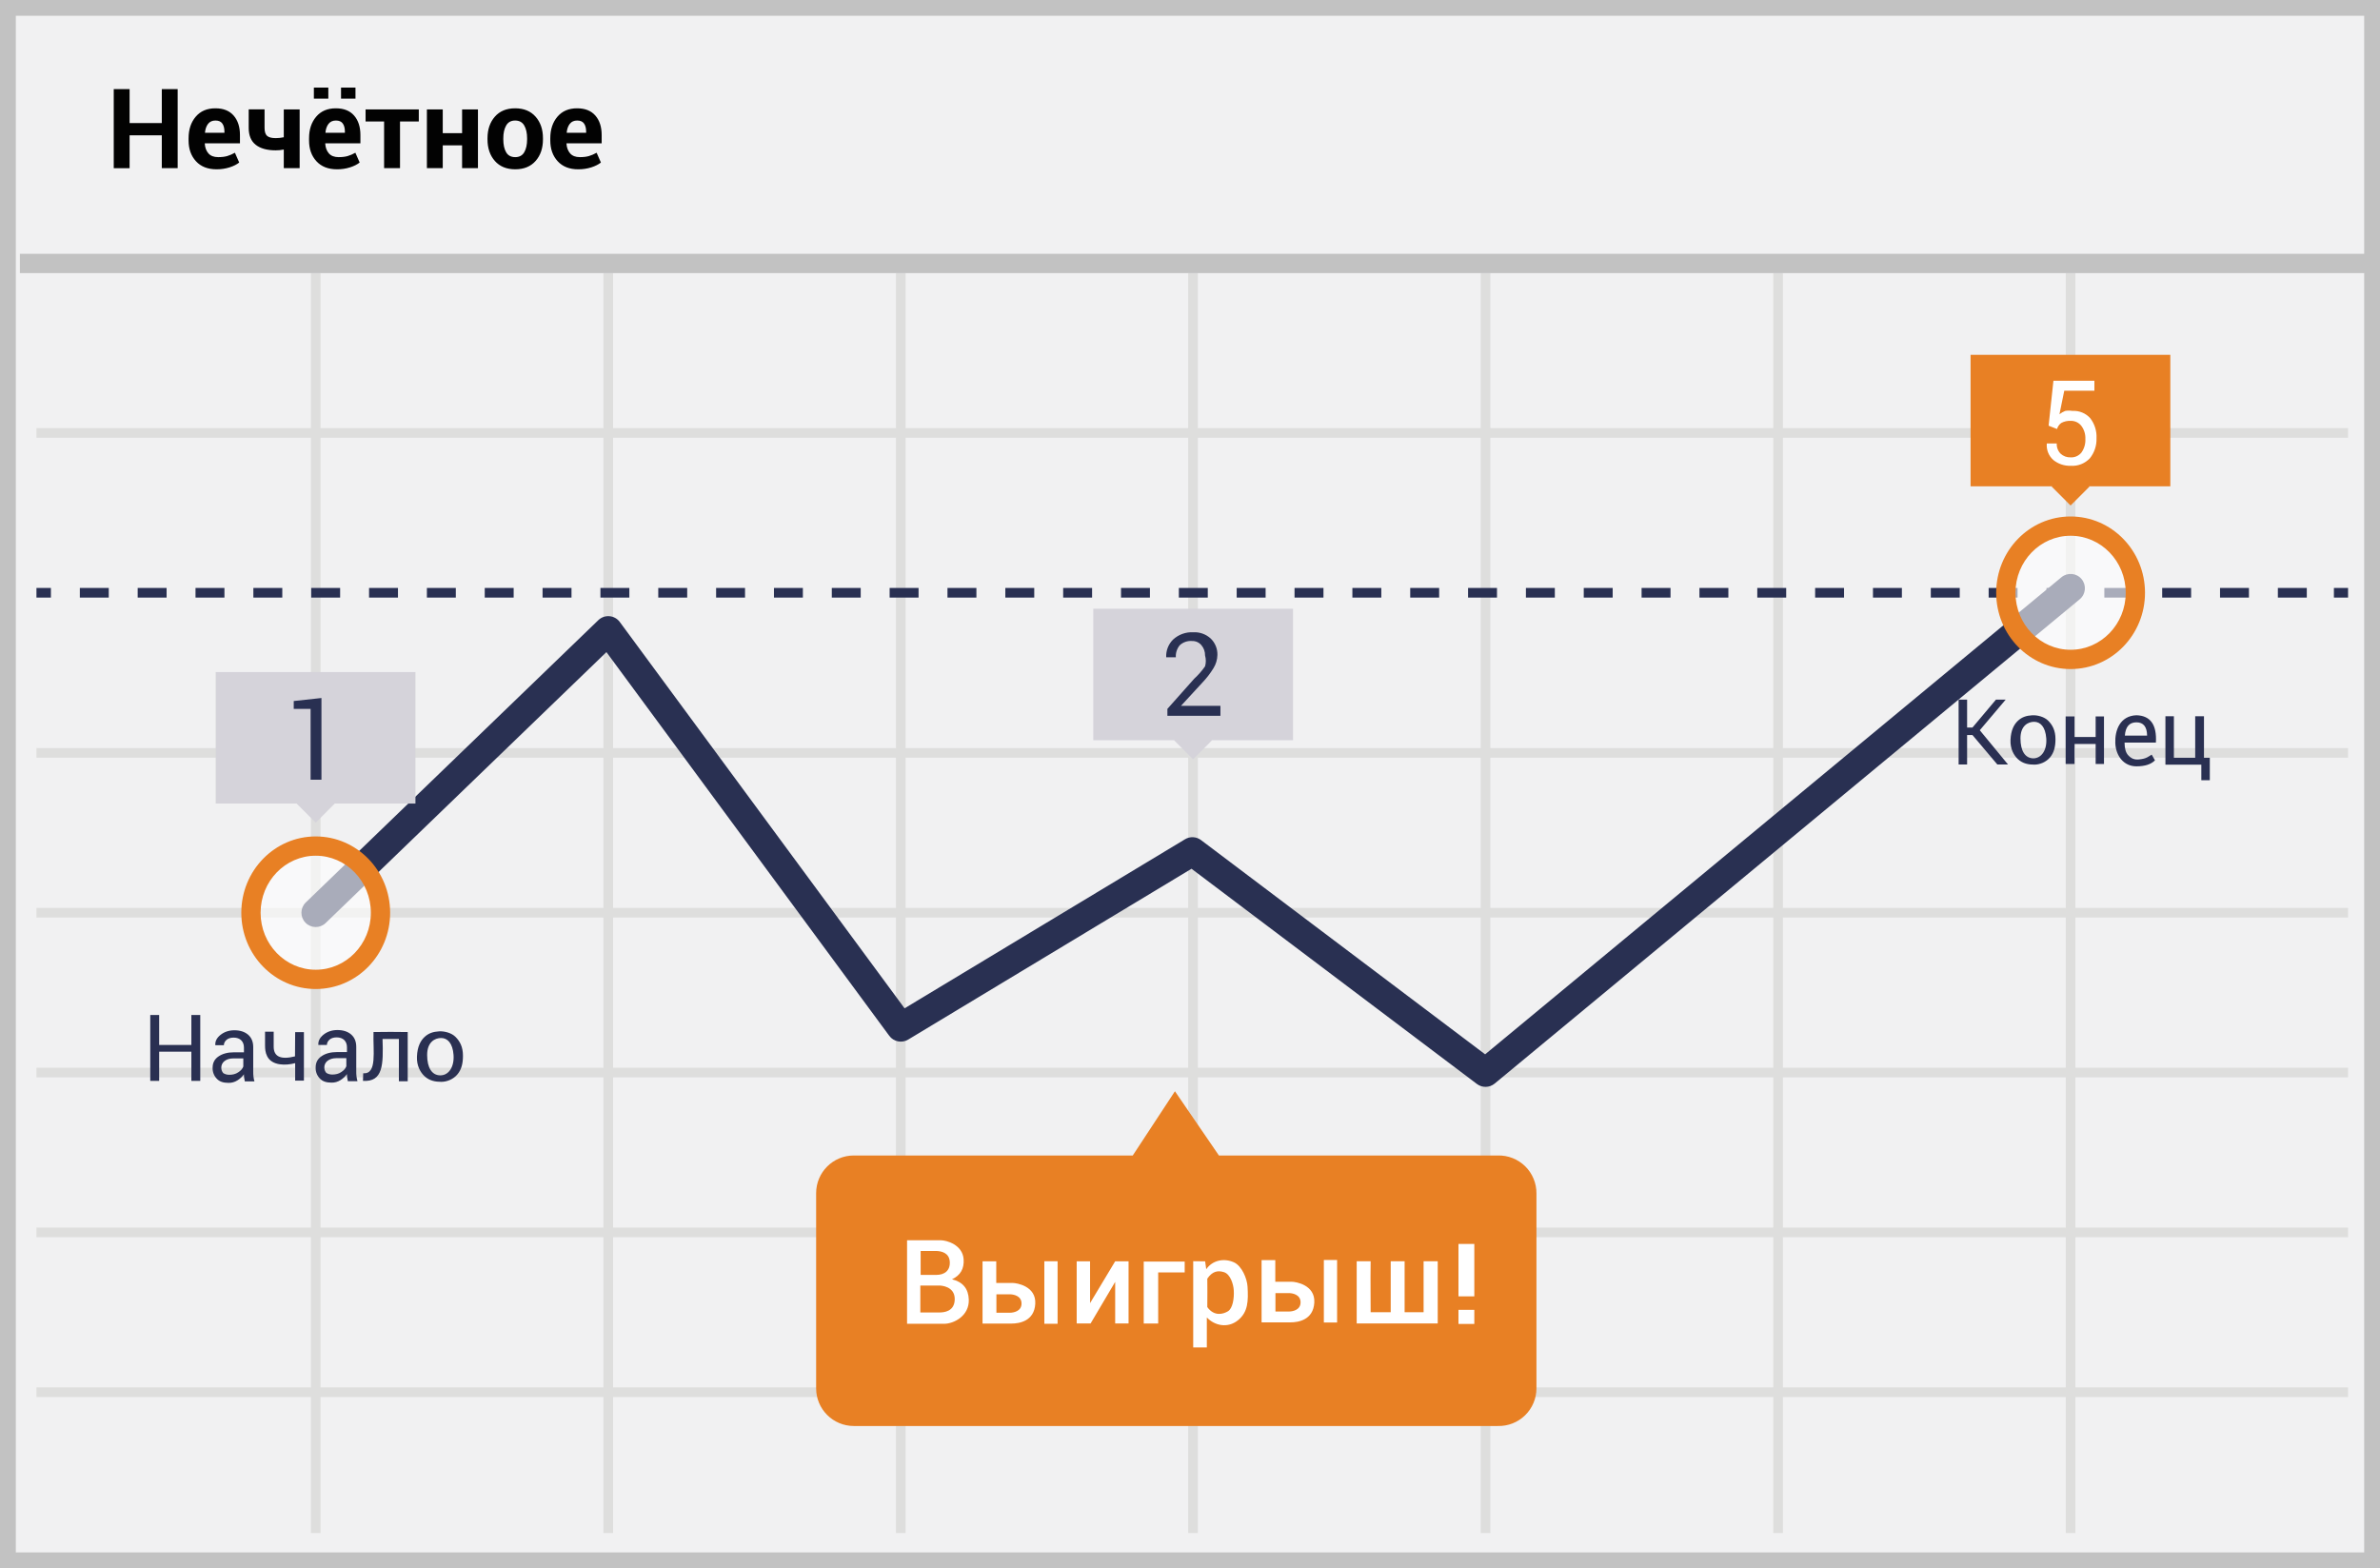 <?xml version="1.0" encoding="UTF-8"?>
<svg width="299px" height="197px" viewBox="0 0 299 197" version="1.1" xmlns="http://www.w3.org/2000/svg" xmlns:xlink="http://www.w3.org/1999/xlink">
    <!-- Generator: Sketch 52.6 (67491) - http://www.bohemiancoding.com/sketch -->
    <title>odd</title>
    <desc>Created with Sketch.</desc>
    <g id="Page-1" stroke="none" stroke-width="1" fill="none" fill-rule="evenodd">
        <g id="odd">
            <g>
                <polygon id="Path" fill="#F1F1F2" points="0 0 299 0 299 197 0 197"></polygon>
                <path d="M1.987,1.98 L1.987,195.02 L297.013,195.02 L297.013,1.98 L1.987,1.98 Z M299,0 L299,197 L0,197 L0,0 L299,0 Z" id="Path" fill="#C2C2C2" fill-rule="nonzero"></path>
                <g id="Group-8" transform="translate(2, 32)">
                    <path d="M2.58,22.993 L2.58,21.782 L292.988,21.782 L292.988,22.993 L2.58,22.993 Z M2.58,63.188 L2.58,61.977 L292.988,61.977 L292.988,63.188 L2.58,63.188 Z M2.58,103.346 L2.58,102.135 L292.988,102.135 L292.988,103.346 L2.58,103.346 Z M2.58,123.425 L2.58,122.214 L292.988,122.214 L292.988,123.425 L2.58,123.425 Z M2.58,143.504 L2.58,142.293 L292.988,142.293 L292.988,143.504 L2.58,143.504 Z M37.059,2.308 L38.27,2.308 L38.27,160.59 L37.059,160.59 L37.059,2.308 Z M73.81,2.308 L75.021,2.308 L75.021,160.59 L73.81,160.59 L73.81,2.308 Z M110.56,2.308 L111.771,2.308 L111.771,160.59 L110.56,160.59 L110.56,2.308 Z M147.273,2.308 L148.484,2.308 L148.484,160.59 L147.273,160.59 L147.273,2.308 Z M184.023,2.308 L185.235,2.308 L185.235,160.59 L184.023,160.59 L184.023,2.308 Z M220.774,2.308 L221.985,2.308 L221.985,160.59 L220.774,160.59 L220.774,2.308 Z M257.524,2.308 L258.736,2.308 L258.736,160.59 L257.524,160.59 L257.524,2.308 Z M2.58,83.267 L2.58,82.056 L292.988,82.056 L292.988,83.267 L2.58,83.267 Z" id="Shape" fill="#DEDEDD" fill-rule="nonzero"></path>
                    <polygon id="Path" fill="#293052" fill-rule="nonzero" points="2.58 43.072 2.58 41.861 4.396 41.861 4.396 43.072"></polygon>
                    <path d="M8.03,43.072 L8.03,41.861 L11.663,41.861 L11.663,43.072 L8.03,43.072 Z M15.297,43.072 L15.297,41.861 L18.93,41.861 L18.93,43.072 L15.297,43.072 Z M22.563,43.072 L22.563,41.861 L26.197,41.861 L26.197,43.072 L22.563,43.072 Z M29.83,43.072 L29.83,41.861 L33.464,41.861 L33.464,43.072 L29.83,43.072 Z M37.097,43.072 L37.097,41.861 L40.731,41.861 L40.731,43.072 L37.097,43.072 Z M44.364,43.072 L44.364,41.861 L47.997,41.861 L47.997,43.072 L44.364,43.072 Z M51.631,43.072 L51.631,41.861 L55.264,41.861 L55.264,43.072 L51.631,43.072 Z M58.898,43.072 L58.898,41.861 L62.531,41.861 L62.531,43.072 L58.898,43.072 Z M66.164,43.072 L66.164,41.861 L69.798,41.861 L69.798,43.072 L66.164,43.072 Z M73.431,43.072 L73.431,41.861 L77.065,41.861 L77.065,43.072 L73.431,43.072 Z M80.698,43.072 L80.698,41.861 L84.332,41.861 L84.332,43.072 L80.698,43.072 Z M87.965,43.072 L87.965,41.861 L91.598,41.861 L91.598,43.072 L87.965,43.072 Z M95.232,43.072 L95.232,41.861 L98.865,41.861 L98.865,43.072 L95.232,43.072 Z M102.499,43.072 L102.499,41.861 L106.132,41.861 L106.132,43.072 L102.499,43.072 Z M109.765,43.072 L109.765,41.861 L113.399,41.861 L113.399,43.072 L109.765,43.072 Z M117.032,43.072 L117.032,41.861 L120.666,41.861 L120.666,43.072 L117.032,43.072 Z M124.299,43.072 L124.299,41.861 L127.933,41.861 L127.933,43.072 L124.299,43.072 Z M131.566,43.072 L131.566,41.861 L135.199,41.861 L135.199,43.072 L131.566,43.072 Z M138.833,43.072 L138.833,41.861 L142.466,41.861 L142.466,43.072 L138.833,43.072 Z M146.1,43.072 L146.1,41.861 L149.733,41.861 L149.733,43.072 L146.1,43.072 Z M153.366,43.072 L153.366,41.861 L157,41.861 L157,43.072 L153.366,43.072 Z M160.633,43.072 L160.633,41.861 L164.267,41.861 L164.267,43.072 L160.633,43.072 Z M167.9,43.072 L167.9,41.861 L171.534,41.861 L171.534,43.072 L167.9,43.072 Z M175.167,43.072 L175.167,41.861 L178.8,41.861 L178.8,43.072 L175.167,43.072 Z M182.434,43.072 L182.434,41.861 L186.067,41.861 L186.067,43.072 L182.434,43.072 Z M189.701,43.072 L189.701,41.861 L193.334,41.861 L193.334,43.072 L189.701,43.072 Z M196.967,43.072 L196.967,41.861 L200.601,41.861 L200.601,43.072 L196.967,43.072 Z M204.234,43.072 L204.234,41.861 L207.868,41.861 L207.868,43.072 L204.234,43.072 Z M211.501,43.072 L211.501,41.861 L215.135,41.861 L215.135,43.072 L211.501,43.072 Z M218.768,43.072 L218.768,41.861 L222.401,41.861 L222.401,43.072 L218.768,43.072 Z M226.035,43.072 L226.035,41.861 L229.668,41.861 L229.668,43.072 L226.035,43.072 Z M233.302,43.072 L233.302,41.861 L236.935,41.861 L236.935,43.072 L233.302,43.072 Z M240.568,43.072 L240.568,41.861 L244.202,41.861 L244.202,43.072 L240.568,43.072 Z M247.835,43.072 L247.835,41.861 L251.469,41.861 L251.469,43.072 L247.835,43.072 Z M255.102,43.072 L255.102,41.861 L258.736,41.861 L258.736,43.072 L255.102,43.072 Z M262.369,43.072 L262.369,41.861 L266.002,41.861 L266.002,43.072 L262.369,43.072 Z M269.636,43.072 L269.636,41.861 L273.269,41.861 L273.269,43.072 L269.636,43.072 Z M276.903,43.072 L276.903,41.861 L280.536,41.861 L280.536,43.072 L276.903,43.072 Z M284.169,43.072 L284.169,41.861 L287.803,41.861 L287.803,43.072 L284.169,43.072 Z" id="Path" fill="#293052" fill-rule="nonzero"></path>
                    <polygon id="Path" fill="#293052" fill-rule="nonzero" points="291.209 43.072 291.209 41.861 292.988 41.861 292.988 43.072"></polygon>
                    <polygon id="Path" fill="#C2C2C2" fill-rule="nonzero" points="0.498 2.307 0.498 -0.115 295.108 -0.115 295.108 2.307"></polygon>
                    <path d="M74.186,49.921 L38.913,83.955 C38.199,84.645 37.06,84.625 36.371,83.91 C35.682,83.196 35.702,82.057 36.417,81.368 L73.167,45.908 C73.949,45.153 75.217,45.26 75.862,46.135 L111.641,94.672 L146.875,73.432 C147.503,73.053 148.299,73.094 148.885,73.536 L184.577,100.45 L256.984,40.513 C257.748,39.88 258.882,39.987 259.515,40.752 C260.148,41.516 260.041,42.65 259.276,43.283 L185.775,104.125 C185.134,104.656 184.212,104.677 183.547,104.176 L147.69,77.138 L112.094,98.598 C111.299,99.077 110.27,98.872 109.719,98.125 L74.186,49.921 Z" id="Path" fill="#293052" fill-rule="nonzero"></path>
                    <path d="M186.181,113.159 L151.133,113.159 L145.608,105.089 L140.309,113.159 L105.262,113.159 C102.649,113.159 100.531,115.279 100.531,117.894 L100.531,142.406 C100.531,145.021 102.649,147.141 105.262,147.141 L186.181,147.141 C187.455,147.172 188.688,146.687 189.6,145.795 C190.512,144.904 191.026,143.682 191.025,142.406 L191.025,117.932 C191.036,116.65 190.526,115.418 189.613,114.518 C188.7,113.619 187.462,113.128 186.181,113.159 Z" id="Path" fill="#E88024"></path>
                    <g id="Group" opacity="0.6" transform="translate(249.797, 33.404)" fill="#FFFFFF">
                        <ellipse id="Oval" cx="8.333" cy="9.062" rx="8.137" ry="8.373"></ellipse>
                    </g>
                    <path d="M258.13,52.05 C252.959,52.05 248.782,47.751 248.782,42.466 C248.782,37.181 252.959,32.883 258.13,32.883 C263.301,32.883 267.478,37.181 267.478,42.466 C267.478,47.751 263.301,52.05 258.13,52.05 Z M258.13,49.628 C261.947,49.628 265.056,46.429 265.056,42.466 C265.056,38.503 261.947,35.305 258.13,35.305 C254.313,35.305 251.204,38.503 251.204,42.466 C251.204,46.429 254.313,49.628 258.13,49.628 Z" id="Oval" fill="#E88024" fill-rule="nonzero"></path>
                    <g id="Group" opacity="0.6" transform="translate(29.278, 74.077)" fill="#FFFFFF">
                        <ellipse id="Oval" cx="8.386" cy="8.585" rx="8.137" ry="8.373"></ellipse>
                    </g>
                    <path d="M37.665,92.245 C32.494,92.245 28.316,87.947 28.316,82.662 C28.316,77.376 32.494,73.078 37.665,73.078 C42.836,73.078 47.013,77.376 47.013,82.662 C47.013,87.947 42.836,92.245 37.665,92.245 Z M37.665,89.823 C41.482,89.823 44.591,86.624 44.591,82.662 C44.591,78.699 41.482,75.5 37.665,75.5 C33.847,75.5 30.739,78.699 30.739,82.662 C30.739,86.624 33.847,89.823 37.665,89.823 Z" id="Oval" fill="#E88024" fill-rule="nonzero"></path>
                    <polygon id="Path" fill="#E88024" points="245.564 12.575 270.658 12.575 270.658 29.093 245.564 29.093"></polygon>
                    <polygon id="Path" fill="#E88024" transform="translate(258.127, 29.121) rotate(-45) translate(-258.127, -29.121) " points="256.443 27.437 259.813 27.435 259.812 30.805 256.441 30.807"></polygon>
                    <path d="M255.367,21.478 L255.973,15.833 L261.12,15.833 L261.12,17.083 L257.335,17.083 L256.73,20.038 C256.95,19.869 257.192,19.729 257.449,19.622 C257.749,19.57 258.056,19.57 258.357,19.622 C259.201,19.567 260.024,19.902 260.59,20.531 C261.153,21.253 261.435,22.155 261.385,23.069 C261.415,23.976 261.12,24.863 260.552,25.57 C259.928,26.234 259.039,26.582 258.13,26.517 C257.348,26.541 256.584,26.286 255.973,25.797 C255.377,25.277 255.067,24.501 255.14,23.713 L256.389,23.713 C256.364,24.193 256.543,24.661 256.881,25.001 C257.221,25.312 257.67,25.476 258.13,25.456 C258.655,25.486 259.163,25.26 259.493,24.85 C259.844,24.354 260.018,23.753 259.985,23.145 C260.013,22.561 259.839,21.986 259.493,21.516 C259.171,21.091 258.662,20.851 258.13,20.872 C257.722,20.849 257.316,20.941 256.957,21.137 C256.7,21.322 256.513,21.59 256.427,21.895 L255.367,21.478 Z" id="Path" fill="#FFFFFF"></path>
                    <polygon id="Path" fill="#D5D3DA" points="135.351 44.474 160.444 44.474 160.444 60.992 135.351 60.992"></polygon>
                    <polygon id="Path" fill="#D5D3DA" transform="translate(147.887, 60.999) rotate(-45) translate(-147.887, -60.999) " points="146.202 59.315 149.572 59.314 149.571 62.684 146.201 62.685"></polygon>
                    <path d="M151.323,57.923 L144.661,57.923 L144.661,57.052 L148.03,53.263 C148.54,52.797 148.996,52.276 149.392,51.71 C149.519,51.264 149.519,50.792 149.392,50.346 C149.403,49.876 149.241,49.418 148.938,49.058 C148.649,48.711 148.217,48.515 147.765,48.528 C147.196,48.48 146.634,48.672 146.213,49.058 C145.862,49.482 145.686,50.024 145.721,50.573 L144.51,50.573 C144.467,49.738 144.784,48.924 145.381,48.338 C146.07,47.707 146.983,47.379 147.916,47.429 C148.726,47.386 149.518,47.673 150.112,48.225 C150.661,48.761 150.963,49.502 150.944,50.27 C150.932,50.86 150.762,51.436 150.452,51.937 C150.051,52.592 149.582,53.201 149.052,53.756 L146.365,56.673 L151.323,56.673 L151.323,57.923 Z" id="Path" fill="#293052"></path>
                    <polygon id="Path" fill="#D5D3DA" points="25.099 52.43 50.193 52.43 50.193 68.948 25.099 68.948"></polygon>
                    <polygon id="Path" fill="#D5D3DA" transform="translate(37.661, 68.966) rotate(-45) translate(-37.661, -68.966) " points="35.977 67.282 39.347 67.28 39.346 70.65 35.976 70.652"></polygon>
                    <polygon id="Path" fill="#293052" points="38.422 65.955 37.021 65.955 37.021 57.052 34.902 57.052 34.902 56.067 38.384 55.688 38.384 65.955"></polygon>
                </g>
            </g>
            <path d="M22.32,21.125 L20.327,21.125 L20.327,16.998 L16.281,16.998 L16.281,21.126 L14.29,21.126 L14.29,11.192 L16.282,11.192 L16.282,15.463 L20.328,15.463 L20.328,11.192 L22.321,11.192 L22.321,21.126 L22.32,21.125 Z M27.198,21.268 C26.098,21.268 25.238,20.931 24.619,20.255 C24.001,19.58 23.691,18.71 23.691,17.645 L23.691,17.372 C23.691,16.267 23.991,15.362 24.591,14.657 C25.192,13.952 26.018,13.602 27.069,13.607 C28.06,13.607 28.821,13.91 29.351,14.517 C29.881,15.124 30.146,15.942 30.146,16.97 L30.146,18 L25.745,18 L25.725,18.041 C25.756,18.546 25.91,18.955 26.185,19.269 C26.46,19.583 26.869,19.74 27.41,19.74 C27.856,19.74 28.234,19.695 28.546,19.604 C28.857,19.513 29.179,19.374 29.511,19.187 L30.051,20.416 C29.755,20.656 29.354,20.859 28.849,21.023 C28.315,21.191 27.758,21.274 27.199,21.268 L27.198,21.268 Z M27.068,15.141 C26.668,15.141 26.36,15.279 26.144,15.554 C25.928,15.829 25.797,16.194 25.752,16.649 L25.765,16.683 L28.195,16.683 L28.195,16.533 C28.195,16.101 28.105,15.761 27.928,15.513 C27.751,15.265 27.464,15.141 27.068,15.141 Z M37.644,21.125 L35.652,21.125 L35.652,18.785 C35.482,18.821 35.31,18.848 35.137,18.863 C34.962,18.879 34.797,18.887 34.642,18.887 C33.555,18.887 32.717,18.655 32.128,18.191 C31.538,17.727 31.244,17.018 31.244,16.062 L31.244,13.742 L33.237,13.742 L33.237,16.062 C33.237,16.549 33.344,16.886 33.557,17.072 C33.771,17.259 34.133,17.352 34.642,17.352 C34.81,17.352 34.977,17.343 35.144,17.325 C35.31,17.307 35.479,17.279 35.652,17.243 L35.652,13.743 L37.644,13.743 L37.644,21.125 Z M42.332,21.268 C41.232,21.268 40.372,20.931 39.752,20.255 C39.134,19.58 38.825,18.71 38.825,17.645 L38.825,17.372 C38.825,16.267 39.125,15.362 39.725,14.657 C40.325,13.952 41.152,13.602 42.202,13.607 C43.194,13.607 43.955,13.91 44.485,14.517 C45.015,15.124 45.279,15.942 45.279,16.97 L45.279,18 L40.879,18 L40.859,18.041 C40.89,18.546 41.043,18.955 41.319,19.269 C41.594,19.583 42.002,19.74 42.543,19.74 C42.989,19.74 43.368,19.695 43.679,19.604 C43.991,19.513 44.313,19.374 44.645,19.187 L45.184,20.416 C44.888,20.656 44.488,20.859 43.984,21.023 C43.45,21.191 42.892,21.274 42.332,21.268 Z M42.202,15.141 C41.802,15.141 41.494,15.279 41.278,15.554 C41.062,15.829 40.931,16.194 40.885,16.649 L40.899,16.683 L43.329,16.683 L43.329,16.533 C43.329,16.101 43.239,15.761 43.062,15.513 C42.885,15.265 42.598,15.141 42.202,15.141 Z M44.659,12.391 L42.844,12.391 L42.844,11 L44.659,11 L44.659,12.392 L44.659,12.391 Z M41.247,12.391 L39.432,12.391 L39.432,11 L41.247,11 L41.247,12.392 L41.247,12.391 Z M52.614,15.264 L50.254,15.264 L50.254,21.125 L48.254,21.125 L48.254,15.265 L45.928,15.265 L45.928,13.743 L52.614,13.743 L52.614,15.264 Z M60.044,21.125 L58.052,21.125 L58.052,18.259 L55.623,18.259 L55.623,21.125 L53.631,21.125 L53.631,13.743 L55.623,13.743 L55.623,16.731 L58.053,16.731 L58.053,13.743 L60.045,13.743 L60.045,21.125 L60.044,21.125 Z M61.245,17.365 C61.245,16.265 61.553,15.363 62.167,14.66 C62.781,13.958 63.631,13.606 64.718,13.606 C65.81,13.606 66.665,13.956 67.284,14.656 C67.903,15.357 68.212,16.26 68.212,17.366 L68.212,17.509 C68.212,18.619 67.904,19.523 67.287,20.221 C66.671,20.919 65.819,21.268 64.732,21.268 C63.64,21.268 62.786,20.919 62.17,20.221 C61.554,19.523 61.245,18.619 61.245,17.509 L61.245,17.366 L61.245,17.365 Z M63.231,17.509 C63.231,18.182 63.349,18.722 63.586,19.129 C63.822,19.537 64.204,19.74 64.732,19.74 C65.246,19.74 65.622,19.535 65.862,19.126 C66.1,18.716 66.22,18.178 66.22,17.509 L66.22,17.366 C66.22,16.711 66.099,16.176 65.858,15.762 C65.617,15.348 65.237,15.142 64.718,15.142 C64.204,15.142 63.828,15.349 63.589,15.766 C63.35,16.182 63.231,16.716 63.231,17.366 L63.231,17.509 Z M72.64,21.269 C71.54,21.269 70.68,20.931 70.06,20.255 C69.442,19.58 69.133,18.71 69.133,17.645 L69.133,17.372 C69.133,16.267 69.433,15.362 70.033,14.657 C70.634,13.952 71.46,13.602 72.51,13.607 C73.502,13.607 74.263,13.91 74.793,14.517 C75.323,15.124 75.588,15.942 75.588,16.97 L75.588,18 L71.187,18 L71.167,18.041 C71.198,18.546 71.352,18.955 71.627,19.269 C71.902,19.583 72.31,19.74 72.852,19.74 C73.297,19.74 73.676,19.695 73.988,19.604 C74.299,19.513 74.621,19.374 74.953,19.187 L75.493,20.416 C75.196,20.656 74.796,20.859 74.291,21.023 C73.757,21.191 73.2,21.274 72.64,21.268 L72.64,21.269 Z M72.51,15.141 C72.11,15.141 71.802,15.279 71.586,15.554 C71.37,15.829 71.239,16.194 71.194,16.649 L71.207,16.683 L73.637,16.683 L73.637,16.533 C73.637,16.101 73.547,15.761 73.37,15.513 C73.193,15.265 72.906,15.141 72.51,15.141 Z" id="Shape" fill="#020202" fill-rule="nonzero"></path>
            <g id="Group" transform="translate(113, 155.418)" fill="#FFFFFF" fill-rule="nonzero">
                <path d="M72.219,7.437 L70.229,7.437 L70.229,0.853 L72.219,0.853 L72.219,7.437 Z M72.219,10.902 L70.229,10.902 L70.229,9.132 L72.219,9.132 L72.219,10.902 Z" id="Shape"></path>
                <path d="M0.955,0.39 L5.181,0.39 C5.946,0.39 7.926,0.968 8.06,2.761 C8.148,3.956 7.662,4.801 6.601,5.295 C7.957,5.625 8.66,6.472 8.709,7.838 C8.783,9.888 6.834,10.885 5.601,10.885 L0.955,10.885 L0.955,0.39 Z M2.621,9.462 L5.009,9.462 C5.579,9.462 6.944,9.357 6.944,7.77 C6.944,6.183 5.261,6.078 5.009,6.078 L2.621,6.078 L2.621,9.462 Z M2.661,1.733 L2.661,4.743 L4.622,4.743 C5.646,4.743 6.385,4.217 6.322,3.097 C6.258,1.977 5.296,1.758 4.622,1.733 L2.662,1.733 L2.661,1.733 Z M10.437,3.037 L12.16,3.037 L12.16,5.755 L14.221,5.755 C14.718,5.755 17.179,6.139 17.061,8.363 C16.943,10.586 14.991,10.855 14.097,10.855 L10.437,10.855 L10.437,3.037 Z M12.179,7.18 L12.179,9.495 L13.872,9.495 C14.295,9.495 15.336,9.335 15.336,8.337 C15.336,7.34 14.273,7.18 13.872,7.18 L12.179,7.18 Z M45.493,2.885 L47.215,2.885 L47.215,5.603 L49.277,5.603 C49.774,5.603 52.235,5.987 52.117,8.211 C51.999,10.434 50.047,10.703 49.153,10.703 L45.493,10.703 L45.493,2.885 Z M47.235,7.028 L47.235,9.343 L48.928,9.343 C49.35,9.343 50.391,9.183 50.391,8.185 C50.391,7.188 49.328,7.028 48.928,7.028 L47.235,7.028 Z M18.2,3.03 L19.866,3.03 L19.866,10.88 L18.201,10.88 L18.2,3.03 Z M53.316,2.87 L54.981,2.87 L54.981,10.72 L53.316,10.72 L53.316,2.87 Z M22.265,3.033 L23.945,3.033 L23.945,8.288 L27.1,3.033 L28.781,3.033 L28.781,10.845 L27.1,10.845 L27.1,5.619 L24.01,10.845 L22.265,10.845 L22.265,3.033 Z M35.833,3.068 L35.833,4.432 L32.503,4.432 L32.503,10.85 L30.687,10.85 L30.687,3.068 L35.833,3.068 Z M36.903,3.023 L38.399,3.039 L38.541,4.027 C39.324,2.899 40.751,2.606 41.999,3.153 C43.018,3.6 43.672,5.215 43.729,6.211 C43.833,8.017 43.802,9.421 42.514,10.451 C41.226,11.481 39.584,11.118 38.614,10.085 L38.614,13.857 L36.903,13.857 L36.903,3.023 Z M38.673,5.215 C38.694,6.215 38.68,7.451 38.673,8.784 C39.557,10.026 40.721,9.649 41.274,9.308 C41.852,8.951 42.066,7.741 41.997,6.652 C41.948,5.888 41.565,4.658 40.78,4.402 C39.989,4.145 39.305,4.288 38.673,5.215 Z M57.442,3.025 L57.442,10.842 L67.622,10.842 L67.622,3.025 L65.847,3.025 L65.847,9.432 L63.463,9.432 L63.463,3.025 L61.716,3.025 L61.716,9.432 L59.194,9.432 C59.173,5.69 59.173,3.555 59.194,3.025 L57.442,3.025 Z" id="Shape"></path>
            </g>
            <g id="Group" transform="translate(18, 127.418)" fill="#2A3052" fill-rule="nonzero">
                <path d="M12.676,7.973 C12.646,7.819 12.646,7.696 12.646,7.543 C12.423,7.852 12.141,8.113 11.816,8.311 C11.485,8.519 11.1,8.626 10.709,8.618 C10.064,8.618 9.572,8.465 9.234,8.096 C8.878,7.726 8.689,7.226 8.712,6.713 C8.712,6.098 8.957,5.637 9.449,5.299 C9.941,4.961 10.586,4.777 11.416,4.777 L12.646,4.777 L12.646,4.162 C12.646,3.794 12.522,3.486 12.307,3.272 C12.092,3.056 11.754,2.933 11.354,2.933 C10.986,2.933 10.678,3.025 10.464,3.21 C10.248,3.394 10.125,3.64 10.125,3.886 L9.05,3.886 L9.05,3.856 C9.019,3.394 9.234,2.964 9.695,2.596 C10.155,2.226 10.74,2.011 11.447,2.011 C12.153,2.011 12.737,2.196 13.167,2.564 C13.597,2.934 13.813,3.456 13.813,4.132 L13.813,7.174 C13.813,7.389 13.813,7.604 13.843,7.819 C13.874,8.034 13.905,8.249 13.967,8.434 L12.768,8.434 L12.768,8.495 C12.738,8.311 12.707,8.127 12.676,7.973 Z M10.816,7.604 C11.216,7.604 11.615,7.512 11.922,7.297 C12.26,7.082 12.475,6.836 12.567,6.559 L12.567,5.545 L11.307,5.545 C10.847,5.545 10.477,5.668 10.201,5.883 C9.944,6.081 9.796,6.389 9.801,6.713 C9.801,6.99 9.894,7.205 10.047,7.389 C10.232,7.512 10.477,7.604 10.816,7.604 Z M25.619,7.943 C25.589,7.789 25.589,7.666 25.589,7.513 C25.366,7.822 25.084,8.083 24.759,8.281 C24.428,8.489 24.043,8.596 23.652,8.588 C23.007,8.588 22.515,8.434 22.177,8.066 C21.821,7.696 21.632,7.196 21.655,6.683 C21.655,6.068 21.901,5.607 22.392,5.269 C22.884,4.931 23.529,4.747 24.359,4.747 L25.589,4.747 L25.589,4.132 C25.589,3.763 25.465,3.456 25.25,3.241 C25.035,3.026 24.697,2.903 24.298,2.903 C23.928,2.903 23.621,2.995 23.406,3.179 C23.191,3.364 23.068,3.609 23.068,3.855 L21.993,3.855 L21.993,3.825 C21.962,3.364 22.177,2.933 22.638,2.565 C23.099,2.195 23.683,1.981 24.39,1.981 C25.097,1.981 25.68,2.165 26.11,2.534 C26.54,2.903 26.756,3.425 26.756,4.101 L26.756,7.144 C26.756,7.359 26.756,7.574 26.786,7.789 C26.817,8.004 26.848,8.219 26.91,8.404 L25.71,8.404 L25.71,8.465 C25.68,8.281 25.649,8.096 25.618,7.943 L25.619,7.943 Z M23.759,7.573 C24.159,7.573 24.558,7.482 24.865,7.267 C25.203,7.051 25.418,6.806 25.51,6.529 L25.51,5.515 L24.25,5.515 C23.79,5.515 23.42,5.638 23.144,5.853 C22.887,6.051 22.739,6.359 22.744,6.683 C22.744,6.959 22.837,7.174 22.991,7.359 C23.175,7.482 23.421,7.574 23.759,7.574 L23.759,7.573 Z M37.17,2.145 C37.863,2.108 38.74,2.348 39.231,2.846 C39.774,3.397 40.162,4.082 40.162,5.214 C40.162,6.215 39.962,6.939 39.488,7.524 C38.953,8.185 38.119,8.488 37.443,8.488 C36.741,8.488 35.98,8.378 35.34,7.787 C34.817,7.303 34.333,6.474 34.381,5.317 C34.434,4.038 34.846,3.309 35.341,2.847 C35.841,2.379 36.427,2.186 37.17,2.145 Z M37.42,2.982 C36.624,2.982 35.663,3.501 35.663,5.109 C35.663,6.717 36.256,7.674 37.322,7.674 C38.387,7.674 39.087,6.592 38.979,5.109 C38.871,3.626 38.214,2.982 37.419,2.982 L37.42,2.982 Z M6.041,0.09 L7.159,0.09 L7.159,8.367 L6.041,8.367 L6.041,4.7 L1.994,4.7 L1.994,8.367 L0.877,8.367 L0.877,0.09 L1.994,0.09 L1.994,3.852 L6.041,3.852 L6.041,0.09 Z M15.298,2.19 L16.383,2.19 L16.383,4.06 C16.381,5.329 17.273,5.738 19.061,5.288 L19.081,2.246 L20.181,2.246 L20.181,8.336 L19.081,8.336 C19.087,7.448 19.087,6.716 19.081,6.141 C17.918,6.457 16.185,6.477 15.573,5.291 C15.323,4.806 15.303,4.346 15.298,3.905 C15.291,3.333 15.291,2.762 15.298,2.19 Z M27.63,7.414 C27.638,7.676 27.6,7.896 27.6,8.367 C30.133,8.527 30.165,6.321 30.058,3.107 L32.113,3.105 L32.113,8.412 L33.221,8.412 L33.221,2.232 C31.789,2.207 30.356,2.207 28.924,2.232 C28.846,4.632 29.414,7.546 27.629,7.414 L27.63,7.414 Z" id="Shape"></path>
            </g>
            <g id="Group" transform="translate(246, 87.418)" fill="#2A3052" fill-rule="nonzero">
                <path d="M24.846,5.868 L20.91,5.868 C20.91,6.598 21.06,7.127 21.357,7.452 C21.749,7.881 22.162,8.036 22.727,7.979 C23.717,7.881 23.907,7.616 24.316,7.382 L24.732,8.097 C24.245,8.6 23.467,8.852 22.396,8.852 C20.79,8.852 19.811,7.521 19.746,5.936 C19.683,4.352 20.316,2.514 22.396,2.436 C24.159,2.483 24.976,3.627 24.846,5.868 Z M23.741,4.997 C23.729,3.882 23.281,3.325 22.397,3.325 C21.513,3.325 21.029,3.882 20.947,4.997 L23.741,4.997 Z M9.305,2.44 C9.982,2.403 10.84,2.639 11.32,3.125 C11.85,3.664 12.23,4.334 12.23,5.439 C12.23,6.419 12.034,7.126 11.571,7.698 C11.048,8.344 10.233,8.64 9.571,8.64 C8.886,8.64 8.141,8.532 7.517,7.954 C7.005,7.482 6.532,6.671 6.579,5.54 C6.631,4.29 7.033,3.577 7.517,3.125 C8.005,2.669 8.579,2.48 9.305,2.44 Z M9.548,3.258 C8.771,3.258 7.832,3.765 7.832,5.337 C7.832,6.909 8.412,7.844 9.453,7.844 C10.495,7.844 11.179,6.787 11.073,5.337 C10.967,3.887 10.326,3.258 9.548,3.258 Z M26.043,2.558 L27.106,2.558 L27.106,7.772 L29.783,7.772 L29.783,2.558 L30.886,2.558 L30.886,7.772 L31.618,7.772 L31.618,10.602 L30.554,10.602 L30.554,8.648 L26.043,8.648 L26.043,2.558 Z M0.06,0.471 L1.128,0.471 L1.128,3.981 L1.8,3.981 L4.754,0.471 L5.975,0.471 L2.721,4.318 L6.267,8.62 L4.925,8.62 L1.8,4.92 L1.128,4.92 L1.128,8.62 L0.061,8.62 L0.06,0.471 Z M13.508,2.584 L14.623,2.584 L14.623,5.165 L17.277,5.165 L17.277,2.584 L18.325,2.584 L18.325,8.553 L17.277,8.553 L17.277,6.042 L14.623,6.042 L14.623,8.553 L13.508,8.553 L13.508,2.584 Z" id="Shape"></path>
            </g>
        </g>
    </g>
</svg>